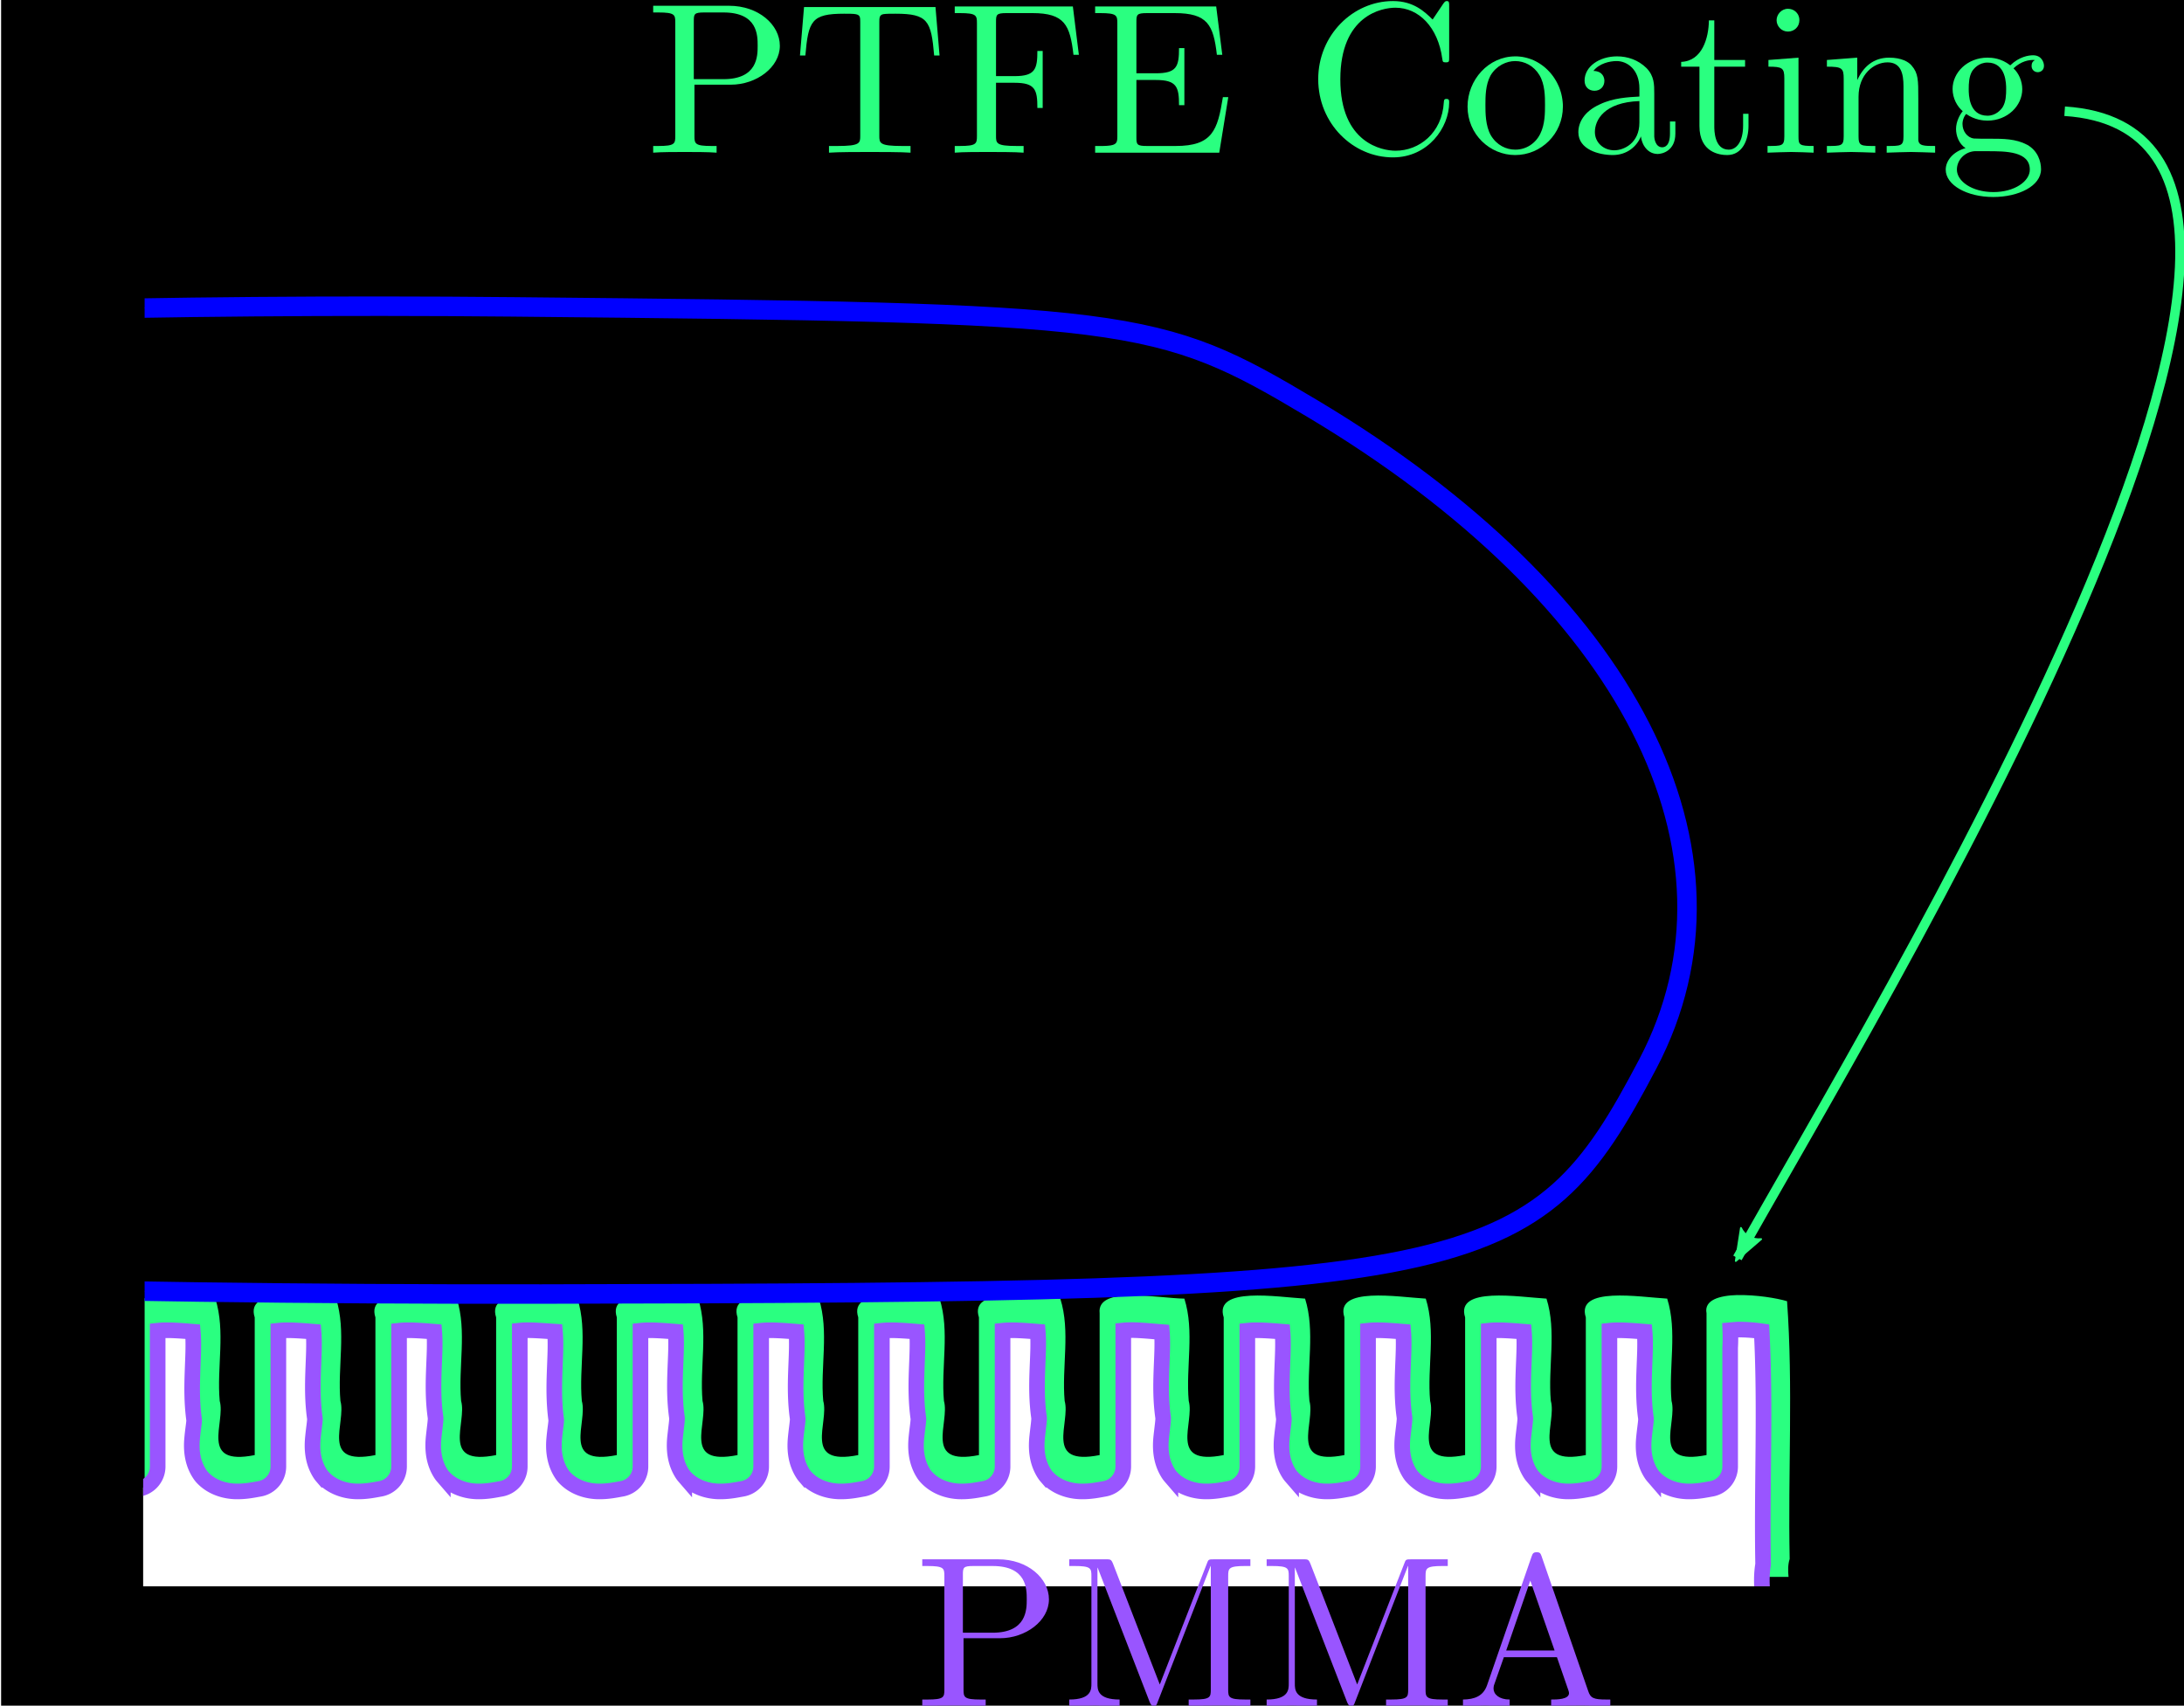 <?xml version="1.0" encoding="UTF-8" standalone="no"?>
<!-- Created with Inkscape (http://www.inkscape.org/) -->

<svg
   xmlns:dc="http://purl.org/dc/elements/1.1/"
   xmlns:cc="http://creativecommons.org/ns#"
   xmlns:rdf="http://www.w3.org/1999/02/22-rdf-syntax-ns#"
   xmlns:svg="http://www.w3.org/2000/svg"
   xmlns="http://www.w3.org/2000/svg"
   xmlns:sodipodi="http://sodipodi.sourceforge.net/DTD/sodipodi-0.dtd"
   xmlns:inkscape="http://www.inkscape.org/namespaces/inkscape"
   width="161.805mm"
   height="126.377mm"
   viewBox="0 0 573.324 447.793"
   id="svg2"
   version="1.1"
   inkscape:version="0.92.1 r15371"
   sodipodi:docname="schematic.svg"
   inkscape:export-filename="\\khensu\Home03\esch2\Desktop\apparatus1.png"
   inkscape:export-xdpi="900.00299"
   inkscape:export-ydpi="900.00299">
  <sodipodi:namedview
     id="base"
     pagecolor="#ffffff"
     bordercolor="#666666"
     borderopacity="1.0"
     inkscape:pageopacity="0.0"
     inkscape:pageshadow="2"
     inkscape:zoom="0.95747087"
     inkscape:cx="949.73453"
     inkscape:cy="290.01215"
     inkscape:document-units="px"
     inkscape:current-layer="g5291"
     showgrid="true"
     showborder="false"
     inkscape:window-width="2560"
     inkscape:window-height="1392"
     inkscape:window-x="0"
     inkscape:window-y="0"
     inkscape:window-maximized="1"
     inkscape:snap-grids="false"
     inkscape:object-nodes="true"
     inkscape:snap-others="true"
     fit-margin-top="0"
     fit-margin-left="0"
     fit-margin-right="0"
     fit-margin-bottom="0"
     inkscape:snap-to-guides="true"
     inkscape:snap-nodes="true"
     inkscape:snap-global="true"
     inkscape:snap-midpoints="true" />
  <defs
     id="defs4">
    <marker
       inkscape:isstock="true"
       style="overflow:visible"
       id="marker4978"
       refX="0"
       refY="0"
       orient="auto"
       inkscape:stockid="Arrow2Lend">
      <path
         inkscape:connector-curvature="0"
         transform="matrix(-1.1,0,0,-1.1,-1.1,0)"
         d="M 8.719,4.034 -2.207,0.016 8.719,-4.002 c -1.745,2.372 -1.735,5.617 -6e-7,8.035 z"
         style="fill:#2aff80;fill-opacity:1;fill-rule:evenodd;stroke:#2aff80;stroke-width:0.625;stroke-linejoin:round;stroke-opacity:1"
         id="path4980" />
    </marker>
    <marker
       inkscape:stockid="DotL"
       orient="auto"
       refY="0"
       refX="0"
       id="DotL"
       style="overflow:visible"
       inkscape:isstock="true">
      <path
         id="path4528"
         d="m -2.5,-1 c 0,2.76 -2.24,5 -5,5 -2.76,0 -5,-2.24 -5,-5 0,-2.76 2.24,-5 5,-5 2.76,0 5,2.24 5,5 z"
         style="fill-rule:evenodd;stroke:#000000;stroke-width:1pt"
         transform="matrix(0.8,0,0,0.8,5.92,0.8)"
         inkscape:connector-curvature="0" />
    </marker>
    <marker
       inkscape:isstock="true"
       style="overflow:visible"
       id="marker5132"
       refX="0"
       refY="0"
       orient="auto"
       inkscape:stockid="Arrow2Lend">
      <path
         transform="matrix(-1.1,0,0,-1.1,-1.1,0)"
         d="M 8.719,4.034 -2.207,0.016 8.719,-4.002 c -1.745,2.372 -1.735,5.617 -6e-7,8.035 z"
         style="fill:#000000;fill-opacity:1;fill-rule:evenodd;stroke:#000000;stroke-width:0.625;stroke-linejoin:round;stroke-opacity:1"
         id="path5134"
         inkscape:connector-curvature="0" />
    </marker>
    <clipPath
       clipPathUnits="userSpaceOnUse"
       id="clipPath4798">
      <rect
         style="opacity:0.46;fill:#8a916f;fill-opacity:1;stroke:none;stroke-width:2.1;stroke-linecap:round;stroke-linejoin:miter;stroke-miterlimit:4;stroke-dasharray:none;stroke-opacity:1"
         id="rect4800"
         width="353.629"
         height="343.94"
         x="-1082.832"
         y="140.272" />
    </clipPath>
    <clipPath
       clipPathUnits="userSpaceOnUse"
       id="clipPath4821">
      <rect
         style="opacity:0.46;fill:#8a916f;fill-opacity:1;stroke:none;stroke-width:2.1;stroke-linecap:round;stroke-linejoin:miter;stroke-miterlimit:4;stroke-dasharray:none;stroke-opacity:1"
         id="rect4823"
         width="754.731"
         height="560.962"
         x="-524.776"
         y="-1452.511" />
    </clipPath>
    <clipPath
       clipPathUnits="userSpaceOnUse"
       id="clipPath5144">
      <rect
         style="opacity:0.46;fill:#cccccc;fill-opacity:1;stroke:#9955ff;stroke-width:6.081;stroke-linecap:round;stroke-linejoin:miter;stroke-miterlimit:4;stroke-dasharray:none;stroke-opacity:1"
         id="rect5146"
         width="1896.295"
         height="1211.217"
         x="-4936.392"
         y="-1548.951" />
    </clipPath>
    <clipPath
       clipPathUnits="userSpaceOnUse"
       id="clipPath5148">
      <rect
         style="opacity:0.46;fill:#cccccc;fill-opacity:1;stroke:#9955ff;stroke-width:6.081;stroke-linecap:round;stroke-linejoin:miter;stroke-miterlimit:4;stroke-dasharray:none;stroke-opacity:1"
         id="rect5150"
         width="1896.295"
         height="1211.217"
         x="-4732.935"
         y="-1552.826" />
    </clipPath>
    <clipPath
       clipPathUnits="userSpaceOnUse"
       id="clipPath5152">
      <rect
         style="opacity:0.46;fill:#cccccc;fill-opacity:1;stroke:#9955ff;stroke-width:6.081;stroke-linecap:round;stroke-linejoin:miter;stroke-miterlimit:4;stroke-dasharray:none;stroke-opacity:1"
         id="rect5154"
         width="1896.295"
         height="1211.217"
         x="-4732.935"
         y="-1552.826" />
    </clipPath>
    <clipPath
       clipPathUnits="userSpaceOnUse"
       id="clipPath4350">
      <rect
         style="opacity:0.658;fill:#ffffff"
         id="rect4352"
         width="1266.905"
         height="1153.305"
         x="-3310.789"
         y="-1477.294" />
    </clipPath>
  </defs>
  <g
     inkscape:label="Layer 1"
     inkscape:groupmode="layer"
     id="layer1"
     transform="translate(1473.582,459.096)">
    <g
       id="g5244"
       transform="matrix(0.824,0,0,0.824,5.316,79.027)">
      <g
         transform="matrix(0.399,0,0,0.399,-275.446,28.893)"
         id="g5237">
        <g
           id="g5310">
          <g
             id="g5291">
            <g
               transform="translate(117.271,-12.879)"
               style="fill:#ffffff;stroke:#000000;stroke-width:1.52;stroke-miterlimit:4;stroke-dasharray:none;stroke-opacity:1"
               id="g4764" />
            <flowRoot
               xml:space="preserve"
               id="flowRoot4942"
               style="font-style:normal;font-weight:normal;line-height:0.01%;font-family:sans-serif;letter-spacing:0px;word-spacing:0px;fill:#000000;fill-opacity:1;stroke:none;stroke-width:1px;stroke-linecap:butt;stroke-linejoin:miter;stroke-opacity:1"
               transform="matrix(3.041,0,0,3.041,-1274.663,-692.71)"><flowRegion
                 id="flowRegion4944"><rect
                   id="rect4946"
                   width="814.697"
                   height="1095.875"
                   x="-832.721"
                   y="-352.262" /></flowRegion><flowPara
                 id="flowPara4948"
                 style="font-size:40px;line-height:1.25"> </flowPara></flowRoot>            <path
               inkscape:connector-curvature="0"
               id="path4461"
               d="m -3461.156,-566.687 c -14.605,0.392 -26.715,4.011 -24.679,14.521 v 113.257 c -44.822,8.91 -22.996,-25.937 -27.942,-43.207 -2.437,-27.054 4.805,-55.485 -3.47,-81.708 -21.808,-1.228 -73.019,-9.972 -64.969,14.982 v 109.933 c -44.816,8.909 -22.982,-25.942 -27.932,-43.207 -2.437,-27.054 4.805,-55.485 -3.47,-81.708 -21.808,-1.228 -73.019,-9.972 -64.969,14.982 v 109.933 c -44.822,8.91 -22.996,-25.937 -27.942,-43.207 -2.437,-27.054 4.805,-55.485 -3.47,-81.708 -21.806,-1.229 -73.01,-9.97 -64.96,14.982 v 109.933 c -44.822,8.91 -22.996,-25.937 -27.942,-43.207 -2.437,-27.054 4.805,-55.485 -3.47,-81.708 -21.808,-1.228 -73.019,-9.972 -64.969,14.982 v 109.933 c -44.816,8.909 -22.982,-25.942 -27.932,-43.207 -2.437,-27.054 4.805,-55.485 -3.47,-81.708 -20.71,-0.241 -70.172,-10.586 -67.659,11.659 v 113.257 c -44.816,8.909 -22.982,-25.942 -27.932,-43.207 -2.438,-27.054 4.805,-55.485 -3.47,-81.708 -21.808,-1.228 -73.02,-9.972 -64.97,14.982 v 109.933 c -44.822,8.91 -22.996,-25.937 -27.941,-43.207 -2.438,-27.054 4.805,-55.485 -3.471,-81.708 -21.806,-1.229 -73.01,-9.97 -64.96,14.982 v 109.933 c -44.822,8.91 -22.997,-25.937 -27.941,-43.207 -2.438,-27.054 4.805,-55.485 -3.471,-81.708 -21.808,-1.228 -73.019,-9.972 -64.97,14.982 v 109.933 c -44.816,8.909 -22.982,-25.942 -27.932,-43.207 -2.437,-27.054 4.805,-55.485 -3.47,-81.708 -21.808,-1.228 -73.019,-9.972 -64.97,14.982 v 109.933 c -44.822,8.91 -22.996,-25.937 -27.941,-43.207 -2.438,-27.054 4.805,-55.485 -3.471,-81.708 -21.806,-1.229 -73.01,-9.97 -64.959,14.982 v 109.933 c -44.822,8.91 -22.996,-25.937 -27.941,-43.207 -2.438,-27.054 4.805,-55.485 -3.471,-81.708 -21.808,-1.228 -73.019,-9.972 -64.97,14.982 v 109.933 c -44.816,8.909 -22.982,-25.942 -27.931,-43.207 -2.438,-27.054 4.805,-55.485 -3.471,-81.708 -21.808,-1.228 -73.019,-9.972 -64.97,14.982 v 109.933 c -44.822,8.91 -22.996,-25.937 -27.941,-43.207 -2.438,-27.054 4.804,-55.485 -3.47,-81.708 -21.807,-1.229 -73.011,-9.97 -64.96,14.982 v 109.933 c -44.822,8.91 -22.996,-25.937 -27.941,-43.207 -2.438,-27.054 4.805,-55.485 -3.471,-81.708 -21.808,-1.228 -73.019,-9.972 -64.969,14.982 v 109.933 c -44.816,8.909 -22.982,-25.942 -27.932,-43.207 -2.438,-27.054 4.805,-55.485 -3.471,-81.708 -21.808,-1.228 -73.019,-9.972 -64.969,14.982 v 109.933 c -44.821,8.91 -22.996,-25.937 -27.941,-43.207 -2.438,-27.054 4.805,-55.485 -3.47,-81.708 -21.808,-1.228 -73.02,-9.972 -64.97,14.982 v 109.933 c -44.816,8.909 -22.982,-25.942 -27.932,-43.207 -2.438,-27.054 4.805,-55.485 -3.47,-81.708 -21.808,-1.228 -73.02,-9.972 -64.97,14.982 v 109.933 c -44.816,8.909 -22.982,-25.942 -27.932,-43.207 -2.438,-27.054 4.805,-55.485 -3.471,-81.708 -21.807,-1.228 -73.019,-9.972 -64.969,14.982 v 109.933 c -44.822,8.91 -22.997,-25.937 -27.942,-43.207 -2.437,-27.054 4.805,-55.485 -3.47,-81.708 -21.806,-1.229 -73.011,-9.97 -64.96,14.982 v 109.933 c -44.822,8.91 -22.997,-25.937 -27.942,-43.207 -2.437,-27.054 4.805,-55.485 -3.47,-81.708 -21.808,-1.228 -73.019,-9.972 -64.969,14.982 v 109.933 c -44.816,8.909 -22.982,-25.942 -27.932,-43.207 -2.438,-27.054 4.805,-55.485 -3.47,-81.708 -21.808,-1.228 -73.02,-9.972 -64.97,14.982 v 109.933 c -44.822,8.91 -22.996,-25.937 -27.941,-43.207 -2.438,-27.054 4.805,-55.485 -3.471,-81.708 -21.806,-1.229 -73.01,-9.97 -64.959,14.982 v 109.933 c -44.822,8.91 -22.996,-25.937 -27.942,-43.207 -2.437,-27.054 4.805,-55.485 -3.47,-81.708 -21.808,-1.228 -73.019,-9.972 -64.97,14.982 v 109.933 c -44.816,8.909 -22.982,-25.942 -27.932,-43.207 -2.437,-27.054 4.805,-55.485 -3.47,-81.708 -21.808,-1.228 -73.019,-9.972 -64.97,14.982 v 109.933 c -44.822,8.91 -22.996,-25.937 -27.941,-43.207 -2.438,-27.054 4.805,-55.485 -3.471,-81.708 -30.853,-2.202 -67.543,-3.676 -97.884,0.643 -5.825,72.875 -0.823,147.037 -2.492,220.405 4.159,14.974 -14.748,48.4 25.311,43.266 h 2478.461 c 22.325,-11.95 4.332,-38.713 10.125,-56.502 -1.421,-68.506 2.826,-137.818 -2.096,-205.825 -7.944,-2.406 -25.043,-5.241 -39.648,-4.849 z"
               style="fill:#2aff80;fill-opacity:1;fill-rule:evenodd;stroke:none;stroke-width:1.52;stroke-linecap:round;stroke-linejoin:miter;stroke-miterlimit:4;stroke-dasharray:none;stroke-opacity:1"
               clip-path="url(#clipPath5152)"
               transform="translate(1040.559,-108.368)" />
            <path
               style="color:#000000;font-style:normal;font-variant:normal;font-weight:normal;font-stretch:normal;font-size:medium;line-height:normal;font-family:sans-serif;text-indent:0;text-align:start;text-decoration:none;text-decoration-line:none;text-decoration-style:solid;text-decoration-color:#000000;letter-spacing:normal;word-spacing:normal;text-transform:none;writing-mode:lr-tb;direction:ltr;baseline-shift:baseline;text-anchor:start;white-space:normal;clip-rule:nonzero;display:inline;overflow:visible;visibility:visible;opacity:1;isolation:auto;mix-blend-mode:normal;color-interpolation:sRGB;color-interpolation-filters:linearRGB;solid-color:#000000;solid-opacity:1;fill:#d42aff;fill-opacity:1;fill-rule:nonzero;stroke:#0000ff;stroke-width:15.447;stroke-linecap:butt;stroke-linejoin:miter;stroke-miterlimit:4;stroke-dasharray:none;stroke-dashoffset:0;stroke-opacity:1;color-rendering:auto;image-rendering:auto;shape-rendering:auto;text-rendering:auto;enable-background:accumulate"
               d="m -4438.75,-1355.801 c -140.388,-1.364 -280.35,-0.075 -392.757,3.103 -112.407,3.178 -197.251,8.247 -227.425,14.434 -99.208,20.346 -199.334,88.468 -274.819,175.043 -75.485,86.575 -126.328,191.599 -126.948,285.751 -0.326,49.512 35.062,113.335 85.275,168.538 50.213,55.203 115.254,101.784 174.258,116.795 13.964,3.552 46.508,6.907 93.362,9.936 46.855,3.029 108.015,5.736 179.181,7.976 142.333,4.478 324.701,7.106 512.748,6.801 375.211,-0.608 573.14,-3.062 688.706,-27.103 57.783,-12.021 94.977,-29.443 123.435,-54.73 28.458,-25.287 48.18,-58.435 71.027,-101.912 44.491,-84.666 40.763,-177.781 -5.679,-268.583 -46.442,-90.802 -135.597,-179.296 -261.969,-254.741 -62.129,-37.092 -97.713,-56.214 -179.769,-66.664 -82.056,-10.45 -210.587,-12.233 -458.628,-14.644 z m -7e-4,0.11 c 248.04,2.41 376.57,4.189 458.615,14.637 82.044,10.449 117.603,29.56 179.73,66.65 126.359,75.437 215.5,163.918 261.93,254.695 46.43,90.778 50.148,183.85 5.673,268.485 -22.846,43.475 -42.559,76.614 -71.001,101.886 -28.442,25.273 -65.611,42.686 -123.383,54.705 -115.544,24.036 -313.475,26.488 -688.686,27.096 -188.046,0.305 -370.417,-2.323 -512.748,-6.801 -71.165,-2.239 -132.322,-4.94 -179.175,-7.969 -46.853,-3.029 -79.408,-6.39 -93.349,-9.936 -58.971,-15.002 -123.999,-61.57 -174.201,-116.762 -50.202,-55.191 -85.575,-119.006 -85.25,-168.467 0.619,-94.114 51.449,-199.119 126.921,-285.679 75.472,-86.561 175.584,-154.672 274.76,-175.011 30.146,-6.182 115.007,-11.25 227.412,-14.428 112.405,-3.178 252.363,-4.467 392.75,-3.103 z"
               id="path3472"
               inkscape:connector-curvature="0"
               sodipodi:nodetypes="sscsssssssssssssssssssssssssssscss"
               clip-path="url(#clipPath5148)"
               transform="translate(1040.559,-108.368)" />
            <path
               sodipodi:type="inkscape:offset"
               inkscape:radius="-18.037201"
               inkscape:original="M -3663.1992 -560.83789 C -3671.0207 -560.28549 -3681.8361 -560.79899 -3686.9062 -553.39258 C -3688.2845 -545.24969 -3686.7029 -536.60938 -3687.293 -528.28906 L -3687.293 -433.375 C -3696.8844 -431.70364 -3709.7261 -428.89397 -3717.041 -437.3418 C -3724.0023 -448.08556 -3717.75 -461.27218 -3718.4727 -472.92188 C -3722.8196 -501.14281 -3714.1082 -530.2994 -3722.2148 -558.04102 C -3740.7295 -558.94638 -3759.8438 -563.20732 -3777.8477 -557.87891 C -3783.6456 -556.55087 -3785.9689 -550.06458 -3783.6738 -544.9668 L -3783.6738 -433.375 C -3793.2634 -431.70373 -3806.1048 -428.8937 -3813.416 -437.34375 C -3820.6567 -448.59742 -3813.5901 -462.32389 -3814.9551 -474.57227 C -3819.0307 -502.23917 -3810.5577 -530.85417 -3818.5859 -558.04102 C -3837.107 -558.91804 -3856.2445 -563.25288 -3874.25 -557.86719 C -3880.0068 -556.51657 -3882.3359 -550.05541 -3880.0449 -544.9668 L -3880.0449 -433.375 C -3889.6384 -431.70324 -3902.486 -428.89267 -3909.7988 -437.34766 C -3917.0364 -448.6112 -3909.9675 -462.34269 -3911.3379 -474.59961 C -3915.3997 -502.23712 -3906.9551 -530.97827 -3914.9668 -558.04102 C -3933.4353 -558.92688 -3952.5132 -563.23474 -3970.5938 -557.87891 C -3976.3452 -556.52367 -3978.7692 -550.08896 -3976.416 -544.9668 L -3976.416 -433.375 C -3986.0084 -431.70375 -3998.8498 -428.89383 -4006.166 -437.3418 C -4013.1172 -448.07681 -4006.8903 -461.24299 -4007.5957 -472.88477 C -4011.9412 -501.10546 -4003.2385 -530.37993 -4011.3398 -558.04102 C -4029.8578 -558.95122 -4048.9696 -563.20012 -4066.9727 -557.87891 C -4072.78 -556.55442 -4075.0953 -550.06548 -4072.7988 -544.9668 L -4072.7988 -433.375 C -4082.3885 -431.70341 -4095.2296 -428.894 -4102.541 -437.34375 C -4109.79 -448.58564 -4102.6977 -462.34467 -4104.0801 -474.57227 C -4108.1531 -502.2289 -4099.6923 -530.80781 -4107.6953 -557.98633 C -4126.7145 -558.40448 -4146.0186 -563.46463 -4164.7617 -558.39453 C -4170.4215 -557.24765 -4172.9069 -551.50105 -4171.8594 -546.28906 L -4171.8594 -433.375 C -4181.449 -431.70368 -4194.2903 -428.8938 -4201.6016 -437.34375 C -4208.8412 -448.59755 -4201.7758 -462.32402 -4203.1406 -474.57227 C -4207.2163 -502.23917 -4198.7432 -530.85417 -4206.7715 -558.04102 C -4225.2925 -558.91806 -4244.43 -563.25285 -4262.4355 -557.86719 C -4268.199 -556.51904 -4270.5188 -550.0548 -4268.2305 -544.9668 L -4268.2305 -433.375 C -4277.824 -431.70326 -4290.6716 -428.89273 -4297.9844 -437.34766 C -4304.9372 -448.07358 -4298.6894 -461.26694 -4299.4102 -472.88477 C -4303.7447 -501.08753 -4295.0667 -530.50083 -4303.1523 -558.04102 C -4321.6204 -558.94042 -4340.6801 -563.21258 -4358.7637 -557.88477 C -4364.5144 -556.53198 -4366.9843 -550.0988 -4364.6016 -544.9668 L -4364.6016 -433.375 C -4374.194 -431.70376 -4387.0353 -428.89385 -4394.3516 -437.3418 C -4401.3027 -448.07702 -4395.0759 -461.24296 -4395.7812 -472.88477 C -4400.1249 -501.10268 -4391.427 -530.38187 -4399.5234 -558.04102 C -4418.0421 -558.95096 -4437.1545 -563.20024 -4455.1582 -557.87891 C -4460.9656 -556.55442 -4463.2808 -550.06548 -4460.9844 -544.9668 L -4460.9844 -433.375 C -4470.574 -431.70326 -4483.4152 -428.89407 -4490.7266 -437.34375 C -4497.9657 -448.59743 -4490.9001 -462.32409 -4492.2656 -474.57227 C -4496.3403 -502.24765 -4487.8673 -530.84573 -4495.8965 -558.04102 C -4514.4118 -558.94817 -4533.5246 -563.20499 -4551.5293 -557.87891 C -4557.3272 -556.54972 -4559.6547 -550.06703 -4557.3555 -544.9668 L -4557.3555 -433.375 C -4566.8567 -431.73024 -4579.3254 -428.97412 -4586.8066 -436.97266 C -4593.9587 -447.04178 -4588.2813 -460.0129 -4588.5156 -471.10742 C -4592.8169 -499.54813 -4584.4317 -529.15602 -4591.959 -556.93359 C -4593.7769 -559.53733 -4599.1161 -557.88935 -4602.3184 -558.86523 C -4617.9842 -559.73039 -4634.4767 -562.91577 -4649.5273 -557.15625 C -4654.4716 -555.31239 -4655.5963 -549.41233 -4653.7266 -544.9668 L -4653.7266 -433.375 C -4663.3201 -431.70333 -4676.1675 -428.89256 -4683.4805 -437.34766 C -4690.718 -448.6112 -4683.6491 -462.34269 -4685.0195 -474.59961 C -4689.0818 -502.23872 -4680.6359 -530.97584 -4688.6484 -558.04102 C -4707.1671 -558.95108 -4726.2795 -563.20016 -4744.2832 -557.87891 C -4750.0825 -556.54775 -4752.4345 -550.07565 -4750.1094 -544.9668 L -4750.1094 -433.375 C -4759.699 -431.70327 -4772.5401 -428.89408 -4779.8516 -437.34375 C -4786.8086 -448.06893 -4780.5552 -461.26601 -4781.2773 -472.88477 C -4785.6227 -501.10612 -4776.9203 -530.37985 -4785.0215 -558.04102 C -4803.5362 -558.94638 -4822.6504 -563.20732 -4840.6543 -557.87891 C -4846.4522 -556.55087 -4848.7755 -550.06458 -4846.4805 -544.9668 L -4846.4805 -433.375 C -4855.9817 -431.7301 -4868.4503 -428.97417 -4875.9316 -436.97266 C -4883.0784 -447.04996 -4877.4146 -460.00511 -4877.6387 -471.11133 C -4882.0219 -499.93153 -4873.2952 -529.70585 -4881.4023 -558.04102 C -4899.8843 -558.93724 -4918.9664 -563.22715 -4937.0586 -557.86719 C -4942.8778 -556.53767 -4945.134 -550.04669 -4942.8516 -544.9668 L -4942.8516 -433.375 C -4952.4451 -431.70326 -4965.2927 -428.89273 -4972.6055 -437.34766 C -4979.5583 -448.07358 -4973.3106 -461.26694 -4974.0312 -472.88477 C -4978.3659 -501.08753 -4969.6878 -530.50083 -4977.7734 -558.04102 C -4996.2846 -558.93196 -5015.3958 -563.22335 -5033.3926 -557.88477 C -5039.1755 -556.54184 -5041.5759 -550.08969 -5039.2324 -544.9668 L -5039.2324 -433.375 C -5048.8238 -431.70349 -5061.6715 -428.89212 -5068.9805 -437.34961 C -5075.9308 -448.09636 -5069.6802 -461.27784 -5070.4023 -472.92188 C -5074.7489 -501.12601 -5066.0442 -530.39559 -5074.1465 -558.04102 C -5092.6645 -558.95133 -5111.7763 -563.20005 -5129.7793 -557.87891 C -5135.5867 -556.55442 -5137.9019 -550.06548 -5135.6055 -544.9668 L -5135.6055 -433.375 C -5145.197 -431.70365 -5158.0386 -428.89394 -5165.3535 -437.3418 C -5172.3148 -448.08556 -5166.0625 -461.27218 -5166.7852 -472.92188 C -5171.1326 -501.14215 -5162.421 -530.30132 -5170.5273 -558.04102 C -5189.0526 -558.94576 -5208.18 -563.21491 -5226.1914 -557.86719 C -5231.9739 -556.52719 -5234.2775 -550.05439 -5231.9863 -544.9668 L -5231.9863 -433.375 C -5241.5759 -431.70373 -5254.4173 -428.8937 -5261.7285 -437.34375 C -5268.9692 -448.59742 -5261.9026 -462.32389 -5263.2676 -474.57227 C -5267.3437 -502.23919 -5258.8701 -530.85416 -5266.8984 -558.04102 C -5285.4195 -558.91804 -5304.557 -563.25288 -5322.5625 -557.86719 C -5328.3214 -556.51867 -5330.6454 -550.05135 -5328.3574 -544.9668 L -5328.3574 -433.375 C -5337.9491 -431.70326 -5350.796 -428.89238 -5358.1055 -437.34961 C -5365.0538 -448.0959 -5358.8059 -461.27425 -5359.5273 -472.92188 C -5363.8693 -501.1153 -5355.1762 -530.42056 -5363.2695 -558.04102 C -5381.7831 -558.95197 -5400.8886 -563.19563 -5418.8887 -557.88477 C -5424.6623 -556.54001 -5427.0757 -550.0934 -5424.7285 -544.9668 L -5424.7285 -433.375 C -5434.3209 -431.70378 -5447.1623 -428.89384 -5454.4785 -437.3418 C -5461.4383 -448.08594 -5455.1883 -461.27231 -5455.9102 -472.92188 C -5460.2513 -501.13007 -5451.5524 -530.39222 -5459.6523 -558.04102 C -5478.1352 -558.93912 -5497.2151 -563.22472 -5515.3086 -557.86719 C -5521.054 -556.52 -5523.4393 -550.06432 -5521.1016 -544.9668 L -5521.1016 -433.375 C -5530.693 -431.70364 -5543.5347 -428.89397 -5550.8496 -437.3418 C -5557.8111 -448.08563 -5551.559 -461.27222 -5552.2812 -472.92188 C -5556.629 -501.14224 -5547.9172 -530.3013 -5556.0234 -558.04102 C -5574.5487 -558.9457 -5593.6761 -563.21494 -5611.6875 -557.86719 C -5617.47 -556.52719 -5619.7735 -550.05439 -5617.4824 -544.9668 L -5617.4824 -433.375 C -5627.072 -431.70372 -5639.9134 -428.8937 -5647.2246 -437.34375 C -5654.1808 -448.09125 -5647.9332 -461.26758 -5648.6523 -472.92188 C -5652.9876 -501.12495 -5644.3082 -530.55987 -5652.3945 -558.04102 C -5670.92 -558.92817 -5690.0525 -563.2385 -5708.0586 -557.86719 C -5713.8273 -556.51591 -5716.1829 -550.06926 -5713.8535 -544.9668 L -5713.8535 -433.375 C -5723.447 -431.70345 -5736.2946 -428.89239 -5743.6074 -437.34766 C -5750.8453 -448.61121 -5743.7759 -462.34274 -5745.1465 -474.59961 C -5749.2185 -502.25972 -5740.7498 -530.84865 -5748.7754 -558.04102 C -5767.2396 -558.91526 -5786.3278 -563.25055 -5804.4023 -557.87891 C -5810.1505 -556.53135 -5812.5909 -550.08835 -5810.2266 -544.9668 L -5810.2266 -433.375 C -5819.8184 -431.70316 -5832.6589 -428.89439 -5839.9746 -437.3418 C -5846.9348 -448.08596 -5840.6844 -461.27225 -5841.4062 -472.92188 C -5845.7581 -501.13689 -5837.0352 -530.21674 -5845.1484 -558.04102 C -5863.6631 -558.94638 -5882.7774 -563.20732 -5900.7812 -557.87891 C -5906.5792 -556.55087 -5908.9024 -550.06458 -5906.6074 -544.9668 L -5906.6074 -433.375 C -5916.197 -431.70373 -5929.0384 -428.8937 -5936.3496 -437.34375 C -5943.5903 -448.59742 -5936.5237 -462.32389 -5937.8887 -474.57227 C -5941.9638 -502.23917 -5933.4915 -530.85425 -5941.5195 -558.04102 C -5960.0448 -558.94568 -5979.1722 -563.21497 -5997.1836 -557.86719 C -6002.9811 -556.53039 -6005.2472 -550.04838 -6002.9785 -544.9668 L -6002.9785 -433.375 C -6012.572 -431.70324 -6025.4196 -428.89267 -6032.7324 -437.34766 C -6040.1289 -448.86725 -6032.5825 -462.91534 -6034.373 -475.41797 C -6038.1796 -502.79595 -6029.9632 -531.25193 -6037.9023 -558.04688 C -6069.3387 -560.13852 -6101.0313 -561.5618 -6132.4062 -557.54102 C -6137.9266 -484.79731 -6133.3035 -411.515 -6134.625 -338.57227 C -6132.0944 -326.36712 -6139.6959 -312.9171 -6132.709 -301.66797 C -6125.1263 -293.86883 -6112.9017 -298.63549 -6103.4551 -297.63477 L -3633.5156 -297.63477 C -3622.2967 -302.96933 -3622.4377 -317.00693 -3624.4336 -327.33789 C -3626.0863 -336.28471 -3626.7012 -345.51192 -3624.9121 -354.41211 C -3626.1979 -421.75045 -3622.149 -489.19728 -3626.8652 -556.42578 C -3638.7121 -559.41541 -3650.9824 -560.87605 -3663.1992 -560.83789 z "
               style="fill:#ffffff;fill-opacity:1;fill-rule:evenodd;stroke:#9955ff;stroke-width:12.467;stroke-linecap:round;stroke-linejoin:miter;stroke-miterlimit:4;stroke-dasharray:none;stroke-opacity:1"
               id="path4968"
               d="m -3662.768,-542.779 c -2.836,0.188 -4.553,0.35 -6.381,0.508 0.138,3.776 0.218,8.383 -0.107,13.982 v 94.914 a 18.039,18.039 0 0 1 -14.941,17.77 c -4.453,0.776 -11.117,2.295 -19.312,2.072 -8.195,-0.223 -19.442,-3.081 -27.166,-12.002 a 18.039,18.039 0 0 1 -1.502,-1.998 c -6.652,-10.266 -6.62,-21.443 -5.869,-29.033 0.748,-7.57 1.701,-13.001 1.57,-15.209 -3.841,-27.012 0.529,-50.295 -1.07,-69.285 -10.454,-0.854 -20.335,-1.622 -28.09,-0.807 V -433.375 a 18.039,18.039 0 0 1 -14.94,17.77 c -4.452,0.776 -11.119,2.295 -19.314,2.072 -8.195,-0.223 -19.444,-3.083 -27.166,-12.008 a 18.039,18.039 0 0 1 -1.527,-2.043 c -6.871,-10.679 -6.572,-22.238 -5.736,-29.945 0.836,-7.707 1.66,-13.063 1.439,-15.045 l 0.082,0.631 c -3.985,-27.052 0.469,-50.262 -1.103,-69.115 -10.477,-0.856 -20.372,-1.63 -28.105,-0.816 v 108.5 a 18.039,18.039 0 0 1 -14.941,17.77 c -4.454,0.776 -11.122,2.296 -19.32,2.072 -8.198,-0.224 -19.45,-3.087 -27.172,-12.016 a 18.039,18.039 0 0 1 -1.531,-2.049 c -6.864,-10.683 -6.564,-22.241 -5.729,-29.949 0.836,-7.708 1.659,-13.063 1.438,-15.049 l 0.08,0.619 c -3.969,-27.008 0.451,-50.295 -1.103,-69.088 -10.446,-0.858 -20.318,-1.631 -28.092,-0.809 V -433.375 a 18.039,18.039 0 0 1 -14.941,17.77 c -4.453,0.776 -11.119,2.295 -19.314,2.072 -8.195,-0.223 -19.441,-3.08 -27.166,-12 a 18.039,18.039 0 0 1 -1.506,-2.004 c -6.64,-10.254 -6.614,-21.417 -5.867,-29.004 0.745,-7.566 1.7,-12.996 1.572,-15.221 -3.834,-26.997 0.516,-50.348 -1.07,-69.299 -10.451,-0.854 -20.332,-1.62 -28.09,-0.805 V -433.375 a 18.039,18.039 0 0 1 -14.94,17.77 c -4.452,0.776 -11.119,2.295 -19.314,2.072 -8.195,-0.223 -19.444,-3.084 -27.166,-12.008 a 18.039,18.039 0 0 1 -1.518,-2.027 c -6.893,-10.689 -6.582,-22.265 -5.742,-29.973 0.84,-7.708 1.657,-13.064 1.438,-15.006 l 0.078,0.604 c -3.965,-26.92 0.429,-50.021 -1.076,-68.824 -11.968,-0.937 -22.215,-2.147 -30.82,-1.275 V -433.375 a 18.039,18.039 0 0 1 -14.939,17.77 c -4.452,0.776 -11.119,2.295 -19.314,2.072 -8.195,-0.223 -19.444,-3.083 -27.166,-12.008 a 18.039,18.039 0 0 1 -1.529,-2.045 c -6.87,-10.678 -6.57,-22.237 -5.734,-29.943 0.836,-7.707 1.66,-13.062 1.44,-15.045 l 0.082,0.631 c -3.985,-27.053 0.469,-50.262 -1.103,-69.115 -10.477,-0.856 -20.372,-1.63 -28.105,-0.816 v 108.5 a 18.039,18.039 0 0 1 -14.941,17.77 c -4.454,0.776 -11.122,2.296 -19.32,2.072 -8.198,-0.224 -19.45,-3.087 -27.172,-12.016 a 18.039,18.039 0 0 1 -1.492,-1.988 c -6.654,-10.265 -6.616,-21.436 -5.865,-29.021 0.749,-7.564 1.699,-12.993 1.57,-15.178 -3.83,-26.981 0.493,-50.429 -1.076,-69.33 -10.431,-0.857 -20.291,-1.626 -28.074,-0.803 V -433.375 a 18.039,18.039 0 0 1 -14.941,17.77 c -4.453,0.776 -11.119,2.295 -19.314,2.072 -8.195,-0.223 -19.441,-3.08 -27.166,-12 a 18.039,18.039 0 0 1 -1.506,-2.006 c -6.639,-10.254 -6.614,-21.415 -5.867,-29.002 0.745,-7.559 1.696,-12.984 1.57,-15.213 -3.834,-26.995 0.517,-50.354 -1.068,-69.307 -10.451,-0.854 -20.332,-1.62 -28.09,-0.805 V -433.375 a 18.039,18.039 0 0 1 -14.939,17.77 c -4.453,0.776 -11.119,2.295 -19.314,2.072 -8.195,-0.223 -19.444,-3.084 -27.166,-12.008 a 18.039,18.039 0 0 1 -1.529,-2.045 c -6.869,-10.679 -6.57,-22.237 -5.734,-29.943 0.836,-7.706 1.661,-13.063 1.44,-15.045 l 0.08,0.629 c -3.984,-27.059 0.473,-50.258 -1.102,-69.115 -10.459,-0.855 -20.345,-1.621 -28.105,-0.805 V -433.375 a 18.039,18.039 0 0 1 -14.961,17.773 c -4.389,0.76 -10.906,2.239 -18.922,2.078 -8.016,-0.161 -18.918,-2.724 -26.779,-11.129 a 18.039,18.039 0 0 1 -1.531,-1.875 c -6.998,-9.853 -7.358,-21.029 -6.717,-28.643 0.631,-7.492 1.665,-12.918 1.652,-15.309 -3.727,-27.329 0.65,-51.274 -1.02,-70.629 -11.019,-0.714 -20.755,-1.61 -28.094,-0.838 V -433.375 a 18.039,18.039 0 0 1 -14.941,17.77 c -4.454,0.776 -11.122,2.296 -19.32,2.072 -8.198,-0.224 -19.45,-3.087 -27.172,-12.016 a 18.039,18.039 0 0 1 -1.531,-2.049 c -6.864,-10.683 -6.564,-22.242 -5.729,-29.949 0.836,-7.708 1.659,-13.063 1.438,-15.049 l 0.08,0.619 c -3.97,-27.008 0.45,-50.291 -1.104,-69.084 -10.457,-0.854 -20.342,-1.621 -28.104,-0.805 V -433.375 a 18.039,18.039 0 0 1 -14.939,17.77 c -4.453,0.776 -11.119,2.295 -19.314,2.072 -8.195,-0.223 -19.444,-3.084 -27.166,-12.008 a 18.039,18.039 0 0 1 -1.492,-1.986 c -6.659,-10.266 -6.619,-21.443 -5.867,-29.029 0.75,-7.569 1.7,-13.004 1.57,-15.184 -3.84,-27.007 0.513,-50.366 -1.074,-69.322 -10.453,-0.854 -20.333,-1.62 -28.088,-0.805 V -433.375 a 18.039,18.039 0 0 1 -14.961,17.773 c -4.389,0.76 -10.906,2.239 -18.922,2.078 -8.016,-0.161 -18.918,-2.724 -26.779,-11.129 a 18.039,18.039 0 0 1 -1.539,-1.887 c -6.984,-9.848 -7.351,-21.013 -6.711,-28.627 0.629,-7.487 1.666,-12.907 1.656,-15.322 -3.75,-27.358 0.628,-51.1 -1.057,-70.578 -10.427,-0.857 -20.285,-1.626 -28.059,-0.803 V -433.375 a 18.039,18.039 0 0 1 -14.941,17.77 c -4.454,0.776 -11.122,2.296 -19.32,2.072 -8.198,-0.224 -19.45,-3.087 -27.172,-12.016 a 18.039,18.039 0 0 1 -1.492,-1.988 c -6.654,-10.265 -6.616,-21.436 -5.865,-29.021 0.748,-7.563 1.698,-12.99 1.57,-15.176 -3.83,-26.979 0.493,-50.426 -1.074,-69.326 -10.46,-0.855 -20.343,-1.625 -28.086,-0.812 V -433.375 a 18.039,18.039 0 0 1 -14.94,17.77 c -4.453,0.776 -11.122,2.296 -19.32,2.072 -8.198,-0.224 -19.452,-3.091 -27.172,-12.023 a 18.039,18.039 0 0 1 -1.5,-1.998 c -6.64,-10.268 -6.601,-21.435 -5.85,-29.021 0.75,-7.567 1.7,-12.995 1.57,-15.199 -3.84,-26.993 0.512,-50.344 -1.072,-69.285 -10.451,-0.854 -20.332,-1.62 -28.09,-0.805 V -433.375 a 18.039,18.039 0 0 1 -14.941,17.77 c -4.453,0.776 -11.117,2.295 -19.312,2.072 -8.195,-0.223 -19.444,-3.081 -27.168,-12.002 a 18.039,18.039 0 0 1 -1.5,-1.998 c -6.652,-10.266 -6.62,-21.443 -5.869,-29.033 0.748,-7.57 1.701,-13.001 1.57,-15.209 -3.842,-27.012 0.528,-50.296 -1.07,-69.285 -10.454,-0.854 -20.337,-1.621 -28.09,-0.805 V -433.375 a 18.039,18.039 0 0 1 -14.94,17.77 c -4.452,0.776 -11.119,2.295 -19.314,2.072 -8.195,-0.223 -19.444,-3.083 -27.166,-12.008 a 18.039,18.039 0 0 1 -1.527,-2.043 c -6.871,-10.679 -6.572,-22.238 -5.736,-29.945 0.836,-7.707 1.66,-13.063 1.439,-15.045 l 0.082,0.631 c -3.986,-27.053 0.469,-50.262 -1.103,-69.115 -10.477,-0.856 -20.372,-1.63 -28.105,-0.816 v 108.5 a 18.039,18.039 0 0 1 -14.94,17.77 c -4.453,0.776 -11.122,2.296 -19.32,2.072 -8.198,-0.224 -19.452,-3.09 -27.172,-12.021 a 18.039,18.039 0 0 1 -1.5,-2.002 c -6.638,-10.266 -6.601,-21.432 -5.85,-29.018 0.749,-7.566 1.7,-12.994 1.57,-15.203 -3.836,-26.98 0.505,-50.353 -1.074,-69.285 -10.449,-0.854 -20.327,-1.62 -28.086,-0.805 V -433.375 a 18.039,18.039 0 0 1 -14.941,17.77 c -4.453,0.776 -11.119,2.295 -19.314,2.072 -8.195,-0.223 -19.441,-3.08 -27.166,-12 a 18.039,18.039 0 0 1 -1.504,-2.002 c -6.65,-10.266 -6.615,-21.441 -5.865,-29.031 0.748,-7.566 1.697,-12.993 1.568,-15.205 -3.837,-26.997 0.514,-50.347 -1.072,-69.293 -10.434,-0.857 -20.299,-1.627 -28.078,-0.803 V -433.375 a 18.039,18.039 0 0 1 -14.941,17.77 c -4.453,0.776 -11.117,2.295 -19.312,2.072 -8.195,-0.223 -19.442,-3.081 -27.166,-12.002 a 18.039,18.039 0 0 1 -1.502,-1.998 c -6.652,-10.266 -6.62,-21.443 -5.869,-29.033 0.748,-7.57 1.7,-13.003 1.57,-15.211 -3.842,-27.011 0.528,-50.294 -1.07,-69.283 -10.454,-0.854 -20.337,-1.621 -28.09,-0.805 V -433.375 a 18.039,18.039 0 0 1 -14.94,17.77 c -4.452,0.776 -11.119,2.295 -19.314,2.072 -8.195,-0.223 -19.444,-3.083 -27.166,-12.008 a 18.039,18.039 0 0 1 -1.502,-2.002 c -6.643,-10.264 -6.61,-21.435 -5.859,-29.023 0.748,-7.565 1.699,-12.99 1.57,-15.209 -3.829,-26.969 0.484,-50.426 -1.074,-69.285 -10.463,-0.855 -20.349,-1.624 -28.086,-0.811 V -433.375 a 18.039,18.039 0 0 1 -14.941,17.77 c -4.454,0.776 -11.122,2.296 -19.32,2.072 -8.198,-0.224 -19.45,-3.087 -27.172,-12.016 a 18.039,18.039 0 0 1 -1.531,-2.049 c -6.865,-10.683 -6.565,-22.241 -5.729,-29.949 0.836,-7.708 1.659,-13.063 1.438,-15.049 l 0.08,0.623 c -3.982,-27.046 0.472,-50.236 -1.102,-69.09 -10.455,-0.859 -20.332,-1.635 -28.096,-0.814 V -433.375 a 18.039,18.039 0 0 1 -14.939,17.77 c -4.454,0.776 -11.121,2.295 -19.316,2.072 -8.195,-0.223 -19.44,-3.081 -27.164,-12 a 18.039,18.039 0 0 1 -1.504,-2.002 c -6.65,-10.266 -6.617,-21.441 -5.867,-29.031 0.748,-7.568 1.7,-12.996 1.57,-15.207 -3.847,-27.02 0.543,-50.254 -1.068,-69.287 -10.455,-0.854 -20.336,-1.622 -28.092,-0.807 V -433.375 a 18.039,18.039 0 0 1 -14.94,17.77 c -4.452,0.776 -11.119,2.295 -19.314,2.072 -8.195,-0.223 -19.444,-3.083 -27.166,-12.008 a 18.039,18.039 0 0 1 -1.527,-2.043 c -6.871,-10.679 -6.572,-22.238 -5.736,-29.945 0.836,-7.707 1.66,-13.063 1.439,-15.045 l 0.082,0.631 c -3.985,-27.053 0.468,-50.263 -1.105,-69.117 -10.46,-0.855 -20.347,-1.621 -28.104,-0.805 V -433.375 a 18.039,18.039 0 0 1 -14.941,17.77 c -4.454,0.776 -11.122,2.296 -19.32,2.072 -8.198,-0.224 -19.45,-3.087 -27.172,-12.016 a 18.039,18.039 0 0 1 -1.535,-2.053 c -7.006,-10.912 -6.547,-22.685 -5.668,-30.443 0.879,-7.758 1.606,-13.024 1.35,-14.816 a 18.039,18.039 0 0 1 -0.01,-0.072 c -3.687,-26.52 0.536,-49.404 -0.961,-67.93 -21.114,-1.184 -41.869,-1.576 -62.125,-0.078 -3.749,65.931 -0.075,133.378 -1.264,201.693 1.324,9.39 -0.288,16.747 -0.826,21.51 -0.144,1.276 -0.101,1.653 -0.146,2.471 3.083,-0.235 7.629,-0.876 14.178,-0.404 h 2461.756 c 0.164,-2.089 0.081,-5.155 -0.516,-8.244 a 18.039,18.039 0 0 1 -0.027,-0.145 c -1.771,-9.589 -2.587,-20.219 -0.781,-31.316 -1.143,-63.084 2.057,-125.168 -1.154,-186.031 -6.173,-0.891 -12.419,-1.373 -18.662,-1.371 z"
               transform="translate(1242.84,-104.712)"
               clip-path="url(#clipPath5144)" />
            <g
               transform="matrix(3.114,0,0,3.114,-5247.274,-4934.467)"
               id="g4017">
              <g
                 style="font-style:normal;font-variant:normal;font-weight:normal;font-stretch:normal;letter-spacing:normal;word-spacing:normal;text-anchor:start;fill:none;stroke:#000000;stroke-linecap:butt;stroke-linejoin:miter;stroke-miterlimit:10.433;stroke-dasharray:none;stroke-dashoffset:0;stroke-opacity:1"
                 id="g4019"
                 transform="matrix(1.107,0,0,-1.107,222.396,1708.26)"
                 xml:space="preserve"
                 stroke-miterlimit="10.433"
                 font-style="normal"
                 font-variant="normal"
                 font-weight="normal"
                 font-stretch="normal"
                 font-size-adjust="none"
                 letter-spacing="normal"
                 word-spacing="normal"><path
                   style="fill:#000000;stroke-width:0"
                   inkscape:connector-curvature="0"
                   d="m 486.8,434.54 0.23,0.36 0.23,0.33 0.22,0.31 0.22,0.29 0.22,0.28 0.22,0.25 0.22,0.24 0.22,0.22 0.21,0.2 0.21,0.19 0.21,0.17 0.2,0.16 0.21,0.14 0.2,0.13 0.21,0.12 0.19,0.11 0.2,0.09 0.2,0.09 0.19,0.07 0.2,0.07 0.19,0.06 0.19,0.05 0.18,0.04 0.19,0.03 0.18,0.03 0.19,0.03 0.36,0.04 0.35,0.02 0.35,0.02 c 0.6,0.05 0.64,0.89 0.64,0.96 0,0.39 -0.25,0.59 -0.64,0.59 -1.3,0 -2.75,-0.16 -4.09,-0.16 -1.64,0 -3.35,0.16 -4.94,0.16 -0.3,0 -0.94,0 -0.94,-0.95 0,-0.55 0.46,-0.6 0.8,-0.6 1.34,-0.09 2.3,-0.59 2.3,-1.64 0,-0.75 -0.75,-1.84 -0.75,-1.89 l -15.3,-24.31 -3.39,26.34 c 0,0.85 1.14,1.5 3.44,1.5 0.7,0 1.25,0 1.25,1 0,0.44 -0.41,0.55 -0.71,0.55 -1.98,0 -4.14,-0.16 -6.17,-0.16 -0.9,0 -1.84,0.05 -2.75,0.05 -0.89,0 -1.84,0.11 -2.69,0.11 -0.34,0 -0.93,0 -0.93,-0.95 0,-0.6 0.43,-0.6 1.23,-0.6 2.8,0 2.84,-0.45 3,-1.68 l 3.92,-30.75 c 0.16,-1 0.36,-1.14 1,-1.14 0.8,0 1,0.25 1.41,0.89 z"
                   id="path4021" /><path
                   style="fill:#000000;stroke-width:0"
                   inkscape:connector-curvature="0"
                   d="m 504.45,421.9 v 0.01 0 h 0.01 v 0.01 0 0.01 l 0.01,0.01 v 0 0.01 0.01 l 0.01,0.01 0.01,0.02 v 0.02 l 0.01,0.02 v 0.02 l 0.01,0.02 v 0.02 l 0.01,0.03 0.01,0.02 0.01,0.05 v 0.02 l 0.01,0.02 v 0.03 l 0.01,0.02 v 0.02 l 0.01,0.02 v 0.02 0.02 l 0.01,0.02 v 0.01 0.01 0.01 0 l 0.01,0.01 v 0 0.01 0 0.01 0 0 0.01 0 c 0,0.19 -0.14,0.5 -0.55,0.5 -0.7,0 -3.59,-0.28 -4.47,-0.36 -0.28,-0.03 -0.76,-0.06 -0.76,-0.8 0,-0.48 0.48,-0.48 0.9,-0.48 1.68,0 1.68,-0.25 1.68,-0.53 0,-0.24 -0.07,-0.46 -0.14,-0.77 l -1.99,-7.94 c -0.73,1.14 -1.92,2.05 -3.59,2.05 v -0.97 c 2.44,0 3.11,-2.64 3.11,-3.03 0,-0.14 -0.08,-0.39 -0.11,-0.48 l -1.64,-6.52 c -0.24,-0.98 -1,-1.67 -1.77,-2.34 -0.31,-0.27 -1.72,-1.39 -3.22,-1.39 -1.28,0 -2.53,0.9 -2.53,3.37 0,1.86 1,5.69 1.81,7.08 1.6,2.8 3.38,3.31 4.35,3.31 v 0.97 c -4.46,0 -8.99,-4.91 -8.99,-9.92 0,-3.38 2.27,-5.78 5.27,-5.78 1.87,0 3.55,1.08 4.94,2.44 0.67,-2.1 2.68,-2.44 3.59,-2.44 1.25,0 2.13,0.76 2.75,1.84 0.77,1.36 1.22,3.35 1.22,3.49 0,0.45 -0.45,0.45 -0.55,0.45 -0.5,0 -0.53,-0.14 -0.76,-1.08 -0.43,-1.67 -1.1,-3.73 -2.55,-3.73 -0.91,0 -1.16,0.76 -1.16,1.7 0,0.67 0.08,0.98 0.18,1.44 z"
                   id="path4023" /></g>            </g>
            <g
               transform="matrix(3.114,0,0,3.114,-4518.44,-4394.759)"
               id="g4931">
              <g
                 style="font-style:normal;font-variant:normal;font-weight:normal;font-stretch:normal;letter-spacing:normal;word-spacing:normal;text-anchor:start;fill:none;stroke:#000000;stroke-linecap:butt;stroke-linejoin:miter;stroke-miterlimit:10.433;stroke-dasharray:none;stroke-dashoffset:0;stroke-opacity:1"
                 word-spacing="normal"
                 letter-spacing="normal"
                 font-size-adjust="none"
                 font-stretch="normal"
                 font-weight="normal"
                 font-variant="normal"
                 font-style="normal"
                 stroke-miterlimit="10.433"
                 xml:space="preserve"
                 transform="matrix(1.107,0,0,-1.107,-193.737,1528.796)"
                 id="g4933"><path
                   style="fill:#000000;stroke-width:0"
                   inkscape:connector-curvature="0"
                   id="path4935"
                   d="m 475.89,417.65 h 13.91 c 0.69,0 1.64,0 1.64,1 0,1 -0.95,1 -1.64,1 h -13.91 v 13.96 c 0,0.68 0,1.64 -1,1.64 -0.98,0 -0.98,-0.96 -0.98,-1.64 v -13.96 h -13.95 c -0.71,0 -1.64,0 -1.64,-1 0,-1 0.93,-1 1.64,-1 h 13.95 v -13.94 c 0,-0.7 0,-1.65 0.98,-1.65 1,0 1,0.95 1,1.65 z" /><path
                   style="fill:#000000;stroke-width:0"
                   inkscape:connector-curvature="0"
                   id="path4937"
                   d="m 516.79,427.67 v 0.02 0.02 0.02 0.02 l -0.01,0.02 v 0.02 l -0.01,0.02 v 0.02 l -0.01,0.02 -0.01,0.02 -0.01,0.02 -0.01,0.03 -0.01,0.02 -0.01,0.02 -0.02,0.02 -0.01,0.01 -0.02,0.02 -0.01,0.02 -0.02,0.02 -0.02,0.01 -0.02,0.02 -0.02,0.01 -0.02,0.02 -0.03,0.01 -0.02,0.01 -0.03,0.01 -0.02,0.01 h -0.03 l -0.03,0.01 h -0.03 l -0.03,0.01 h -0.02 -0.02 c -0.54,0 -2.53,-1.99 -3.37,-3.44 -1.11,2.69 -3.05,3.48 -4.64,3.48 v -1.09 c 3.23,0 3.94,-4.03 3.94,-4.37 0,-0.32 -2.74,-11.22 -2.9,-11.43 -0.75,-1.39 -3.53,-4.57 -6.32,-4.57 v 0 c -2.99,0 -3.19,3.84 -3.19,4.68 0,2.39 1.44,7.82 2.3,9.91 1.53,3.69 4.12,5.78 6.17,5.78 v 1.09 c -5.88,0 -12,-7.37 -12,-14.59 0,-4.87 2.93,-7.97 6.56,-7.97 2.16,0 4.09,1.19 5.89,2.99 -0.45,-1.74 -2.09,-8.47 -2.25,-8.93 -0.39,-1.39 -0.8,-1.59 -3.58,-1.64 -0.65,0 -1.15,0 -1.15,-1 0,-0.04 0,-0.54 0.65,-0.54 1.6,0 3.33,0.15 4.99,0.15 1.68,0 3.48,-0.15 5.12,-0.15 0.25,0 0.89,0 0.89,1 0,0.54 -0.48,0.54 -1.28,0.54 -2.41,0 -2.41,0.36 -2.41,0.8 0,0.36 0.11,0.66 0.21,1.09 z" /></g>            </g>
            <g
               transform="matrix(3.114,0,0,3.114,-4494.875,-3716.872)"
               id="g5273">
              <g
                 style="font-style:normal;font-variant:normal;font-weight:normal;font-stretch:normal;letter-spacing:normal;word-spacing:normal;text-anchor:start;fill:none;stroke:#000000;stroke-linecap:butt;stroke-linejoin:miter;stroke-miterlimit:10.433;stroke-dasharray:none;stroke-dashoffset:0;stroke-opacity:1"
                 id="g5275"
                 transform="matrix(1.107,0,0,-1.107,-193.737,1528.796)"
                 xml:space="preserve"
                 stroke-miterlimit="10.433"
                 font-style="normal"
                 font-variant="normal"
                 font-weight="normal"
                 font-stretch="normal"
                 font-size-adjust="none"
                 letter-spacing="normal"
                 word-spacing="normal"><path
                   style="fill:#000000;stroke-width:0"
                   inkscape:connector-curvature="0"
                   d="m 488.35,417.65 h 0.16 0.16 l 0.15,0.01 h 0.08 l 0.08,0.01 h 0.07 l 0.08,0.01 0.07,0.01 0.07,0.01 0.07,0.02 0.07,0.02 0.07,0.02 0.06,0.02 0.06,0.02 0.06,0.03 0.05,0.03 0.06,0.04 0.05,0.03 0.04,0.05 0.04,0.04 0.04,0.05 0.02,0.03 0.02,0.03 0.01,0.03 0.02,0.03 0.01,0.03 0.02,0.03 0.01,0.04 0.01,0.03 0.01,0.04 v 0.04 l 0.01,0.04 0.01,0.04 v 0.04 l 0.01,0.04 v 0.05 0.04 c 0,1 -0.91,1 -1.75,1 h -26.96 c -0.84,0 -1.73,0 -1.73,-1 0,-1 0.89,-1 1.73,-1 z"
                   id="path5277" /><path
                   style="fill:#000000;stroke-width:0"
                   inkscape:connector-curvature="0"
                   d="m 520.09,424.78 h 0.06 0.07 0.08 0.08 0.08 l 0.09,0.01 h 0.1 l 0.09,0.01 0.1,0.01 0.1,0.02 0.1,0.02 0.1,0.02 0.1,0.02 0.11,0.03 0.1,0.03 0.1,0.04 0.1,0.04 0.09,0.05 0.1,0.05 0.08,0.06 0.09,0.07 0.08,0.07 0.04,0.04 0.04,0.04 0.03,0.04 0.04,0.05 0.03,0.04 0.03,0.05 0.03,0.05 0.03,0.05 0.02,0.05 0.03,0.06 0.02,0.06 0.02,0.06 0.02,0.06 0.01,0.06 0.02,0.07 0.01,0.07 0.01,0.07 v 0.08 l 0.01,0.07 v 0.08 c 0,1.19 -1.05,1.19 -1.94,1.19 h -11.36 c -7.53,0 -13.06,-8.22 -13.06,-14.14 0,-4.39 2.94,-7.88 7.47,-7.88 l 0.06,1.1 c -2.45,0 -4.44,1.79 -4.44,5.37 0,1.5 0.6,5.59 2.35,8.53 2.09,3.44 5.07,4.13 6.76,4.13 4.19,0 4.6,-3.28 4.6,-4.83 0,-2.34 -1.01,-6.42 -2.69,-8.97 -1.96,-2.94 -4.64,-4.23 -6.58,-4.23 v 0 l -0.06,-1.1 c 5.89,0 12.51,6.03 12.51,13.71 0,0.84 0,3.23 -1.55,5.42 z"
                   id="path5279" /></g>            </g>
            <g
               id="g5933"
               transform="matrix(3.114,0,0,3.114,-4044.469,-3707.13)"
               style="fill:#9955ff;fill-opacity:1">
              <g
                 id="g5935"
                 transform="matrix(1.107,0,0,-1.107,-193.737,1528.796)"
                 xml:space="preserve"
                 stroke-miterlimit="10.433"
                 font-style="normal"
                 font-variant="normal"
                 font-weight="normal"
                 font-stretch="normal"
                 font-size-adjust="none"
                 letter-spacing="normal"
                 word-spacing="normal"
                 style="font-style:normal;font-variant:normal;font-weight:normal;font-stretch:normal;letter-spacing:normal;word-spacing:normal;text-anchor:start;fill:#9955ff;fill-opacity:1;stroke:#000000;stroke-linecap:butt;stroke-linejoin:miter;stroke-miterlimit:10.433;stroke-dasharray:none;stroke-dashoffset:0;stroke-opacity:1"><path
                   d="m 466.83,421.95 -0.15,1.28 v 13.45 c 0,1.66 0.11,2 2.43,2 h 4.44 c 7.92,0 7.92,-5.28 7.92,-7.72 0,-2.34 0,-7.73 -7.92,-7.73 h -6.87 l 0.15,-1.28 h 8.42 c 5.97,0 11.36,4.03 11.36,9.01 0,4.88 -4.93,9.27 -11.76,9.27 h -17.58 v -1.55 h 1.19 c 3.84,0 3.93,-0.54 3.93,-2.34 v -26.25 c 0,-1.8 -0.09,-2.34 -3.93,-2.34 h -1.19 v -1.55 c 1.73,0.16 5.42,0.16 7.31,0.16 1.89,0 5.64,0 7.38,-0.16 v 1.55 h -1.19 c -3.84,0 -3.94,0.54 -3.94,2.34 z"
                   id="path5937"
                   inkscape:connector-curvature="0"
                   style="fill:#9955ff;fill-opacity:1;stroke-width:0" /><path
                   d="m 501.48,439.14 -0.02,0.05 -0.02,0.05 -0.02,0.04 -0.02,0.05 -0.04,0.09 -0.04,0.08 -0.03,0.07 -0.04,0.07 -0.03,0.07 -0.04,0.06 -0.03,0.05 -0.04,0.05 -0.04,0.05 -0.03,0.04 -0.04,0.04 -0.04,0.04 -0.04,0.03 -0.05,0.02 -0.04,0.03 -0.05,0.02 -0.05,0.02 -0.05,0.01 -0.06,0.02 -0.06,0.01 -0.06,0.01 h -0.07 l -0.07,0.01 h -0.07 l -0.08,0.01 h -0.08 -0.09 -0.1 -0.09 -0.11 -8.42 v -1.55 h 1.2 c 3.83,0 3.93,-0.54 3.93,-2.34 v -24.91 c 0,-1.34 0,-3.68 -5.13,-3.68 v -1.55 c 1.75,0.05 4.19,0.16 5.83,0.16 1.64,0 4.09,-0.11 5.83,-0.16 v 1.55 c -5.13,0 -5.13,2.34 -5.13,3.68 v 26.85 h 0.05 l 12,-30.99 c 0.25,-0.64 0.5,-1.09 1,-1.09 0.55,0 0.7,0.41 0.89,0.95 l 12.26,31.53 h 0.05 v -28.59 c 0,-1.8 -0.09,-2.34 -3.94,-2.34 h -1.18 v -1.55 c 1.84,0.16 5.22,0.16 7.17,0.16 1.94,0 5.28,0 7.12,-0.16 v 1.55 h -1.2 c -3.83,0 -3.94,0.54 -3.94,2.34 v 26.25 c 0,1.8 0.11,2.34 3.94,2.34 h 1.2 v 1.55 h -8.42 c -1.3,0 -1.3,-0.05 -1.64,-0.95 l -10.92,-28.05 z"
                   id="path5939"
                   inkscape:connector-curvature="0"
                   style="fill:#9955ff;fill-opacity:1;stroke-width:0" /><path
                   d="m 547.2,439.14 -0.03,0.05 -0.02,0.05 -0.01,0.04 -0.02,0.05 -0.04,0.09 -0.04,0.08 -0.03,0.07 -0.04,0.07 -0.03,0.07 -0.04,0.06 -0.04,0.05 -0.03,0.05 -0.04,0.05 -0.03,0.04 -0.04,0.04 -0.04,0.04 -0.04,0.03 -0.05,0.02 -0.04,0.03 -0.05,0.02 -0.05,0.02 -0.05,0.01 -0.06,0.02 -0.06,0.01 -0.06,0.01 h -0.07 l -0.07,0.01 h -0.07 l -0.08,0.01 h -0.08 -0.09 -0.1 -0.09 -0.11 -8.42 v -1.55 h 1.2 c 3.83,0 3.92,-0.54 3.92,-2.34 v -24.91 c 0,-1.34 0,-3.68 -5.12,-3.68 v -1.55 c 1.75,0.05 4.19,0.16 5.83,0.16 1.64,0 4.09,-0.11 5.83,-0.16 v 1.55 c -5.13,0 -5.13,2.34 -5.13,3.68 v 26.85 h 0.05 l 12,-30.99 c 0.25,-0.64 0.5,-1.09 1,-1.09 0.54,0 0.7,0.41 0.89,0.95 l 12.26,31.53 h 0.05 v -28.59 c 0,-1.8 -0.09,-2.34 -3.94,-2.34 h -1.18 v -1.55 c 1.84,0.16 5.21,0.16 7.17,0.16 1.93,0 5.28,0 7.12,-0.16 v 1.55 h -1.2 c -3.83,0 -3.94,0.54 -3.94,2.34 v 26.25 c 0,1.8 0.11,2.34 3.94,2.34 h 1.2 v 1.55 h -8.42 c -1.3,0 -1.3,-0.05 -1.64,-0.95 l -10.92,-28.05 z"
                   id="path5941"
                   inkscape:connector-curvature="0"
                   style="fill:#9955ff;fill-opacity:1;stroke-width:0" /><path
                   d="m 600.74,440.87 -0.02,0.06 -0.02,0.06 -0.02,0.06 -0.03,0.05 -0.02,0.06 -0.02,0.05 -0.02,0.05 -0.02,0.04 -0.02,0.05 -0.02,0.04 -0.03,0.05 -0.02,0.04 -0.02,0.03 -0.03,0.04 -0.03,0.03 -0.02,0.04 -0.03,0.03 -0.03,0.03 -0.04,0.02 -0.03,0.03 -0.04,0.02 -0.04,0.02 -0.04,0.02 -0.05,0.02 -0.05,0.01 -0.05,0.01 -0.05,0.02 h -0.06 l -0.06,0.01 -0.07,0.01 h -0.07 -0.03 -0.04 c -0.8,0 -0.95,-0.3 -1.2,-1 l -10.31,-29.8 c -0.89,-2.53 -2.89,-3.28 -5.58,-3.32 v -1.55 c 1.14,0.05 3.28,0.16 5.08,0.16 1.54,0 4.14,-0.11 5.73,-0.16 v 1.55 c -2.48,0 -3.73,1.25 -3.73,2.53 0,0.15 0.04,0.65 0.09,0.75 l 2.3,6.53 0.54,1.55 5.58,16.18 5.63,-16.18 h -11.21 l -0.54,-1.55 h 12.29 l 2.64,-7.63 c 0.07,-0.2 0.16,-0.5 0.16,-0.68 0,-1.5 -2.8,-1.5 -4.14,-1.5 v -1.55 c 1.8,0.16 5.28,0.16 7.19,0.16 2.14,0 4.42,-0.07 6.51,-0.16 v 1.55 h -0.89 c -3,0 -3.69,0.34 -4.23,1.98 z"
                   id="path5943"
                   inkscape:connector-curvature="0"
                   style="fill:#9955ff;fill-opacity:1;stroke-width:0" /></g>            </g>
            <g
               id="g6277"
               transform="matrix(3.114,0,0,3.114,-4259.326,-4947.665)"
               style="fill:#2aff80;fill-opacity:1">
              <g
                 word-spacing="normal"
                 letter-spacing="normal"
                 font-size-adjust="none"
                 font-stretch="normal"
                 font-weight="normal"
                 font-variant="normal"
                 font-style="normal"
                 stroke-miterlimit="10.433"
                 xml:space="preserve"
                 transform="matrix(1.107,0,0,-1.107,-193.737,1528.796)"
                 id="g6279"
                 style="font-style:normal;font-variant:normal;font-weight:normal;font-stretch:normal;letter-spacing:normal;word-spacing:normal;text-anchor:start;fill:#2aff80;fill-opacity:1;stroke:#000000;stroke-linecap:butt;stroke-linejoin:miter;stroke-miterlimit:10.433;stroke-dasharray:none;stroke-dashoffset:0;stroke-opacity:1"><path
                   id="path6281"
                   d="m 466.83,421.95 -0.15,1.28 v 13.45 c 0,1.66 0.11,2 2.43,2 h 4.44 c 7.92,0 7.92,-5.28 7.92,-7.72 0,-2.34 0,-7.73 -7.92,-7.73 h -6.87 l 0.15,-1.28 h 8.42 c 5.97,0 11.36,4.03 11.36,9.01 0,4.88 -4.93,9.27 -11.76,9.27 h -17.58 v -1.55 h 1.19 c 3.84,0 3.93,-0.54 3.93,-2.34 v -26.25 c 0,-1.8 -0.09,-2.34 -3.93,-2.34 h -1.19 v -1.55 c 1.73,0.16 5.42,0.16 7.31,0.16 1.89,0 5.64,0 7.38,-0.16 v 1.55 h -1.19 c -3.84,0 -3.94,0.54 -3.94,2.34 z"
                   inkscape:connector-curvature="0"
                   style="fill:#2aff80;fill-opacity:1;stroke-width:0" /><path
                   id="path6283"
                   d="m 522.66,439.93 h -30.45 l -0.94,-11.22 h 1.25 c 0.69,8.04 1.44,9.68 8.96,9.68 0.9,0 2.2,0 2.7,-0.11 1.05,-0.19 1.05,-0.74 1.05,-1.89 v -26.25 c 0,-1.71 0,-2.39 -5.24,-2.39 h -2 v -1.55 c 2.05,0.16 7.13,0.16 9.42,0.16 2.3,0 7.43,0 9.47,-0.16 v 1.55 h -2 c -5.23,0 -5.23,0.68 -5.23,2.39 v 26.25 c 0,1 0,1.7 0.9,1.89 0.55,0.11 1.9,0.11 2.85,0.11 7.51,0 8.26,-1.64 8.95,-9.68 h 1.25 z"
                   inkscape:connector-curvature="0"
                   style="fill:#2aff80;fill-opacity:1;stroke-width:0" /><path
                   id="path6285"
                   d="m 554.48,440.07 h -27.36 v -1.54 h 1.2 c 3.83,0 3.94,-0.55 3.94,-2.33 v -26.11 c 0,-1.8 -0.11,-2.34 -3.94,-2.34 h -1.2 v -1.55 c 1.75,0.16 5.64,0.16 7.58,0.16 2.04,0 6.57,0 8.37,-0.16 v 1.55 h -1.66 c -4.73,0 -4.73,0.64 -4.73,2.39 v 12.25 h 4.3 c 4.78,0 5.28,-1.6 5.28,-5.83 h 1.23 v 13.2 h -1.23 c 0,-4.19 -0.5,-5.83 -5.28,-5.83 h -4.3 v 12.61 c 0,1.64 0.11,1.99 2.45,1.99 h 5.97 c 7.49,0 8.72,-2.78 9.52,-9.66 h 1.25 z"
                   inkscape:connector-curvature="0"
                   style="fill:#2aff80;fill-opacity:1;stroke-width:0" /><path
                   id="path6287"
                   d="m 564.78,410.09 v -0.16 l -0.01,-0.16 v -0.15 l -0.01,-0.15 v -0.13 l -0.02,-0.13 -0.02,-0.13 -0.02,-0.11 -0.03,-0.12 -0.04,-0.1 -0.04,-0.1 -0.05,-0.09 -0.06,-0.09 -0.07,-0.08 -0.08,-0.08 -0.09,-0.07 -0.1,-0.06 -0.11,-0.06 -0.06,-0.03 -0.06,-0.03 -0.07,-0.02 -0.07,-0.03 -0.08,-0.02 -0.07,-0.02 -0.09,-0.02 -0.08,-0.02 -0.09,-0.02 -0.09,-0.02 -0.1,-0.02 -0.1,-0.01 -0.1,-0.01 -0.11,-0.02 -0.12,-0.01 -0.12,-0.01 -0.12,-0.01 -0.12,-0.01 -0.14,-0.01 -0.13,-0.01 h -0.14 l -0.15,-0.01 h -0.15 l -0.15,-0.01 h -0.17 -0.16 -0.17 -0.18 -1.2 v -1.55 h 28.75 l 2.09,12.86 h -1.25 c -1.23,-7.67 -2.39,-11.31 -10.95,-11.31 h -6.63 c -2.34,0 -2.45,0.34 -2.45,1.98 v 13.31 h 4.48 c 4.85,0 5.39,-1.59 5.39,-5.83 h 1.24 v 13.21 h -1.24 c 0,-4.3 -0.54,-5.83 -5.39,-5.83 h -4.48 v 11.95 c 0,1.64 0.11,1.99 2.45,1.99 h 6.42 c 7.63,0 8.97,-2.74 9.77,-9.66 h 1.25 l -1.41,11.2 h -28.04 v -1.54 h 1.2 c 3.83,0 3.94,-0.55 3.94,-2.33 z"
                   inkscape:connector-curvature="0"
                   style="fill:#2aff80;fill-opacity:1;stroke-width:0" /><path
                   id="path6289"
                   d="m 611.31,423.23 0.02,-0.96 0.07,-0.94 0.12,-0.93 0.15,-0.91 0.2,-0.89 0.24,-0.87 0.28,-0.85 0.32,-0.83 0.36,-0.81 0.39,-0.78 0.43,-0.76 0.46,-0.74 0.49,-0.7 0.52,-0.68 0.56,-0.66 0.58,-0.62 0.61,-0.59 0.63,-0.56 0.66,-0.53 0.68,-0.5 0.71,-0.46 0.72,-0.43 0.75,-0.39 0.76,-0.35 0.78,-0.32 0.8,-0.28 0.81,-0.23 0.82,-0.2 0.84,-0.15 0.85,-0.11 0.85,-0.07 0.87,-0.02 c 8.12,0 13,6.92 13,12.7 0,0.5 0,0.84 -0.64,0.84 -0.55,0 -0.55,-0.29 -0.6,-0.79 -0.4,-7.13 -5.73,-11.21 -11.17,-11.21 -3.03,0 -12.8,1.69 -12.8,16.53 0,14.91 9.72,16.6 12.75,16.6 5.44,0 9.88,-4.53 10.86,-11.82 0.11,-0.68 0.11,-0.84 0.8,-0.84 0.8,0 0.8,0.16 0.8,1.2 v 11.8 c 0,0.86 0,1.2 -0.55,1.2 -0.19,0 -0.39,0 -0.8,-0.59 l -2.48,-3.69 c -1.84,1.8 -4.39,4.28 -9.17,4.28 -9.32,0 -17.33,-7.92 -17.33,-18.09 z"
                   inkscape:connector-curvature="0"
                   style="fill:#2aff80;fill-opacity:1;stroke-width:0" /><path
                   id="path6291"
                   d="m 667.98,416.86 -0.01,0.59 -0.05,0.59 -0.07,0.58 -0.1,0.57 -0.12,0.56 -0.15,0.55 -0.17,0.54 -0.2,0.53 -0.23,0.51 -0.24,0.5 -0.27,0.49 -0.29,0.47 -0.3,0.46 -0.33,0.44 -0.35,0.43 -0.37,0.4 -0.38,0.39 -0.4,0.37 -0.42,0.35 -0.43,0.32 -0.45,0.31 -0.46,0.28 -0.47,0.26 -0.49,0.24 -0.5,0.21 -0.51,0.18 -0.52,0.16 -0.53,0.13 -0.54,0.11 -0.55,0.07 -0.55,0.05 -0.56,0.01 -0.05,-1.09 c 2.18,0 4.33,-1.1 5.62,-3.24 1.3,-2.14 1.3,-5.03 1.3,-6.92 0,-1.8 0,-4.48 -1.09,-6.67 -1.1,-2.25 -3.28,-3.69 -5.78,-3.69 v 0 c -2.15,0 -4.33,1.05 -5.68,3.33 -1.25,2.2 -1.25,5.23 -1.25,7.03 0,1.94 0,4.63 1.19,6.83 1.36,2.28 3.69,3.33 5.69,3.33 l 0.05,1.09 c -6.22,0 -11.07,-5.42 -11.07,-11.65 0,-6.43 5.19,-11.21 11.02,-11.21 6.03,0 11.06,4.88 11.06,11.21 z"
                   inkscape:connector-curvature="0"
                   style="fill:#2aff80;fill-opacity:1;stroke-width:0" /><path
                   id="path6293"
                   d="m 686.06,409.98 0.02,-0.19 0.03,-0.18 0.04,-0.19 0.04,-0.18 0.05,-0.19 0.06,-0.18 0.06,-0.18 0.07,-0.18 0.07,-0.18 0.08,-0.17 0.09,-0.18 0.09,-0.16 0.11,-0.16 0.1,-0.16 0.12,-0.16 0.12,-0.14 0.12,-0.14 0.13,-0.14 0.14,-0.13 0.15,-0.12 0.15,-0.12 0.15,-0.1 0.17,-0.1 0.16,-0.09 0.18,-0.08 0.18,-0.07 0.19,-0.06 0.19,-0.05 0.2,-0.04 0.21,-0.03 0.21,-0.02 0.21,-0.01 c 1.03,0 4.08,0.71 4.08,4.74 v 2.78 h -1.25 v -2.78 c 0,-2.89 -1.23,-3.19 -1.8,-3.19 -1.64,0 -1.84,2.23 -1.84,2.48 v 9.97 c 0,2.1 0,4.03 -1.78,5.88 -1.95,1.93 -4.44,2.73 -6.83,2.73 -4.09,0 -7.53,-2.33 -7.53,-5.62 0,-1.49 1,-2.35 2.3,-2.35 1.39,0 2.29,1 2.29,2.3 0,0.59 -0.25,2.23 -2.54,2.3 1.34,1.73 3.78,2.28 5.37,2.28 2.46,0 5.28,-1.94 5.28,-6.38 v -1.84 -1.05 -4.98 c 0,-4.74 -3.58,-6.42 -5.82,-6.42 -2.44,0 -4.49,1.75 -4.49,4.23 0,2.73 2.09,6.88 10.31,7.17 v 0 1.05 c -2.53,-0.14 -6.01,-0.3 -9.15,-1.8 -3.74,-1.69 -4.99,-4.28 -4.99,-6.47 0,-4.03 4.83,-5.28 7.97,-5.28 3.3,0 5.58,1.99 6.53,4.33 z"
                   inkscape:connector-curvature="0"
                   style="fill:#2aff80;fill-opacity:1;stroke-width:0" /><path
                   id="path6295"
                   d="m 703.05,426.12 h 7.13 v 1.55 h -7.13 v 9.17 h -1.25 c -0.05,-4.08 -1.55,-9.42 -6.42,-9.61 v -1.11 h 4.23 v -13.75 c 0,-6.12 4.63,-6.72 6.42,-6.72 3.54,0 4.94,3.53 4.94,6.72 v 2.84 h -1.25 v -2.73 c 0,-3.69 -1.5,-5.58 -3.34,-5.58 -3.33,0 -3.33,4.53 -3.33,5.38 z"
                   inkscape:connector-curvature="0"
                   style="fill:#2aff80;fill-opacity:1;stroke-width:0" /><path
                   id="path6297"
                   d="m 722.55,428.21 -6.96,-0.54 v -1.55 c 3.23,0 3.68,-0.3 3.68,-2.73 v -13.41 c 0,-2.23 -0.54,-2.23 -3.89,-2.23 v -1.55 c 1.6,0.05 4.28,0.16 5.49,0.16 1.75,0 3.48,-0.11 5.18,-0.16 v 1.55 c -3.29,0 -3.5,0.25 -3.5,2.18 z"
                   inkscape:connector-curvature="0"
                   style="fill:#2aff80;fill-opacity:1;stroke-width:0" /><path
                   id="path6299"
                   d="m 722.76,436.89 -0.01,0.14 -0.01,0.15 -0.01,0.14 -0.03,0.14 -0.03,0.13 -0.04,0.13 -0.04,0.13 -0.05,0.12 -0.05,0.12 -0.06,0.12 -0.07,0.11 -0.07,0.1 -0.08,0.1 -0.08,0.1 -0.08,0.1 -0.09,0.08 -0.09,0.09 -0.1,0.08 -0.1,0.07 -0.11,0.07 -0.1,0.07 -0.11,0.06 -0.12,0.05 -0.11,0.05 -0.12,0.04 -0.12,0.04 -0.13,0.03 -0.12,0.03 -0.13,0.02 -0.12,0.01 -0.13,0.01 -0.13,0.01 c -1.55,0 -2.64,-1.35 -2.64,-2.64 0,-1.35 1.09,-2.64 2.64,-2.64 1.39,0 2.64,1.04 2.64,2.64 z"
                   inkscape:connector-curvature="0"
                   style="fill:#2aff80;fill-opacity:1;stroke-width:0" /><path
                   id="path6301"
                   d="m 733.02,423.34 v -13.36 c 0,-2.23 -0.54,-2.23 -3.89,-2.23 v -1.55 c 1.75,0.05 4.28,0.16 5.63,0.16 1.29,0 3.89,-0.11 5.58,-0.16 v 1.55 c -3.33,0 -3.88,0 -3.88,2.23 v 9.17 c 0,5.19 3.53,7.97 6.72,7.97 3.14,0 3.69,-2.69 3.69,-5.53 v -11.61 c 0,-2.23 -0.55,-2.23 -3.89,-2.23 v -1.55 c 1.75,0.05 4.29,0.16 5.64,0.16 1.29,0 3.87,-0.11 5.58,-0.16 v 1.55 c -2.6,0 -3.85,0 -3.9,1.5 v 9.51 c 0,4.28 0,5.83 -1.54,7.61 -0.69,0.86 -2.35,1.84 -5.22,1.84 -3.64,0 -5.99,-2.14 -7.38,-5.21 v 5.21 l -7.03,-0.54 v -1.55 c 3.49,0 3.89,-0.34 3.89,-2.78 z"
                   inkscape:connector-curvature="0"
                   style="fill:#2aff80;fill-opacity:1;stroke-width:0" /><path
                   id="path6303"
                   d="m 760.54,412.82 v 0.03 0.02 0.03 0.04 0.04 0.05 l 0.01,0.05 v 0.06 l 0.01,0.05 v 0.07 l 0.01,0.06 0.01,0.07 0.02,0.07 0.01,0.08 0.02,0.08 0.01,0.08 0.03,0.08 0.02,0.08 0.03,0.09 0.03,0.09 0.03,0.09 0.03,0.09 0.04,0.09 0.05,0.1 0.04,0.09 0.05,0.1 0.06,0.09 0.05,0.1 0.07,0.09 0.06,0.1 0.08,0.09 0.07,0.1 c 1.96,-1.39 3.99,-1.55 4.94,-1.55 v 1.14 c -4.34,0 -4.34,4.99 -4.34,6.14 0,1.35 0.06,2.94 0.79,4.17 0.41,0.61 1.55,2 3.55,2 4.33,0 4.33,-4.98 4.33,-6.12 0,-1.34 -0.05,-2.94 -0.8,-4.19 -0.39,-0.59 -1.55,-2 -3.53,-2 v 0 -1.14 c 4.63,0 8.06,3.44 8.06,7.28 0,1.85 -0.79,3.69 -2.03,4.83 1.78,1.69 3.58,1.94 4.49,1.94 0.09,0 0.34,0 0.5,-0.05 -0.57,-0.2 -0.8,-0.75 -0.8,-1.34 0,-0.85 0.64,-1.44 1.44,-1.44 0.5,0 1.43,0.34 1.43,1.48 0,0.85 -0.59,2.44 -2.53,2.44 -1,0 -3.18,-0.3 -5.28,-2.33 -2.09,1.64 -4.19,1.78 -5.28,1.78 -4.64,0 -8.08,-3.43 -8.08,-7.26 0,-2.19 1.1,-4.09 2.35,-5.14 -0.64,-0.74 -1.55,-2.39 -1.55,-4.13 0,-1.54 0.66,-3.43 2.2,-4.43 -3,-0.85 -4.59,-2.99 -4.59,-4.99 0,-3.58 4.94,-6.33 11.01,-6.33 l 0.05,1.14 c -5.03,0 -8.47,2.55 -8.47,5.19 0,2.3 1.89,4.14 4.1,4.28 h 2.93 c 4.28,0 9.86,0 9.86,-4.28 0,-2.69 -3.53,-5.19 -8.42,-5.19 v 0 l -0.05,-1.14 c 5.88,0 11.07,2.55 11.07,6.43 0,1.75 -0.71,4.29 -3.24,5.68 -2.64,1.39 -5.53,1.39 -8.58,1.39 -1.25,0 -3.39,0 -3.73,0.05 -1.59,0.2 -2.64,1.75 -2.64,3.34 z"
                   inkscape:connector-curvature="0"
                   style="fill:#2aff80;fill-opacity:1;stroke-width:0" /></g>            </g>
            <path
               style="fill:none;stroke:#2aff80;stroke-width:7.602;stroke-linecap:butt;stroke-linejoin:miter;stroke-miterlimit:4;stroke-dasharray:none;stroke-opacity:1;marker-end:url(#marker4978)"
               d="m -2159.324,-1620.344 c 280.253,18.018 -158.778,730.964 -261.273,915.666"
               id="path5186"
               inkscape:connector-curvature="0"
               sodipodi:nodetypes="cc" />
          </g>
        </g>
      </g>
    </g>
  </g>
</svg>
